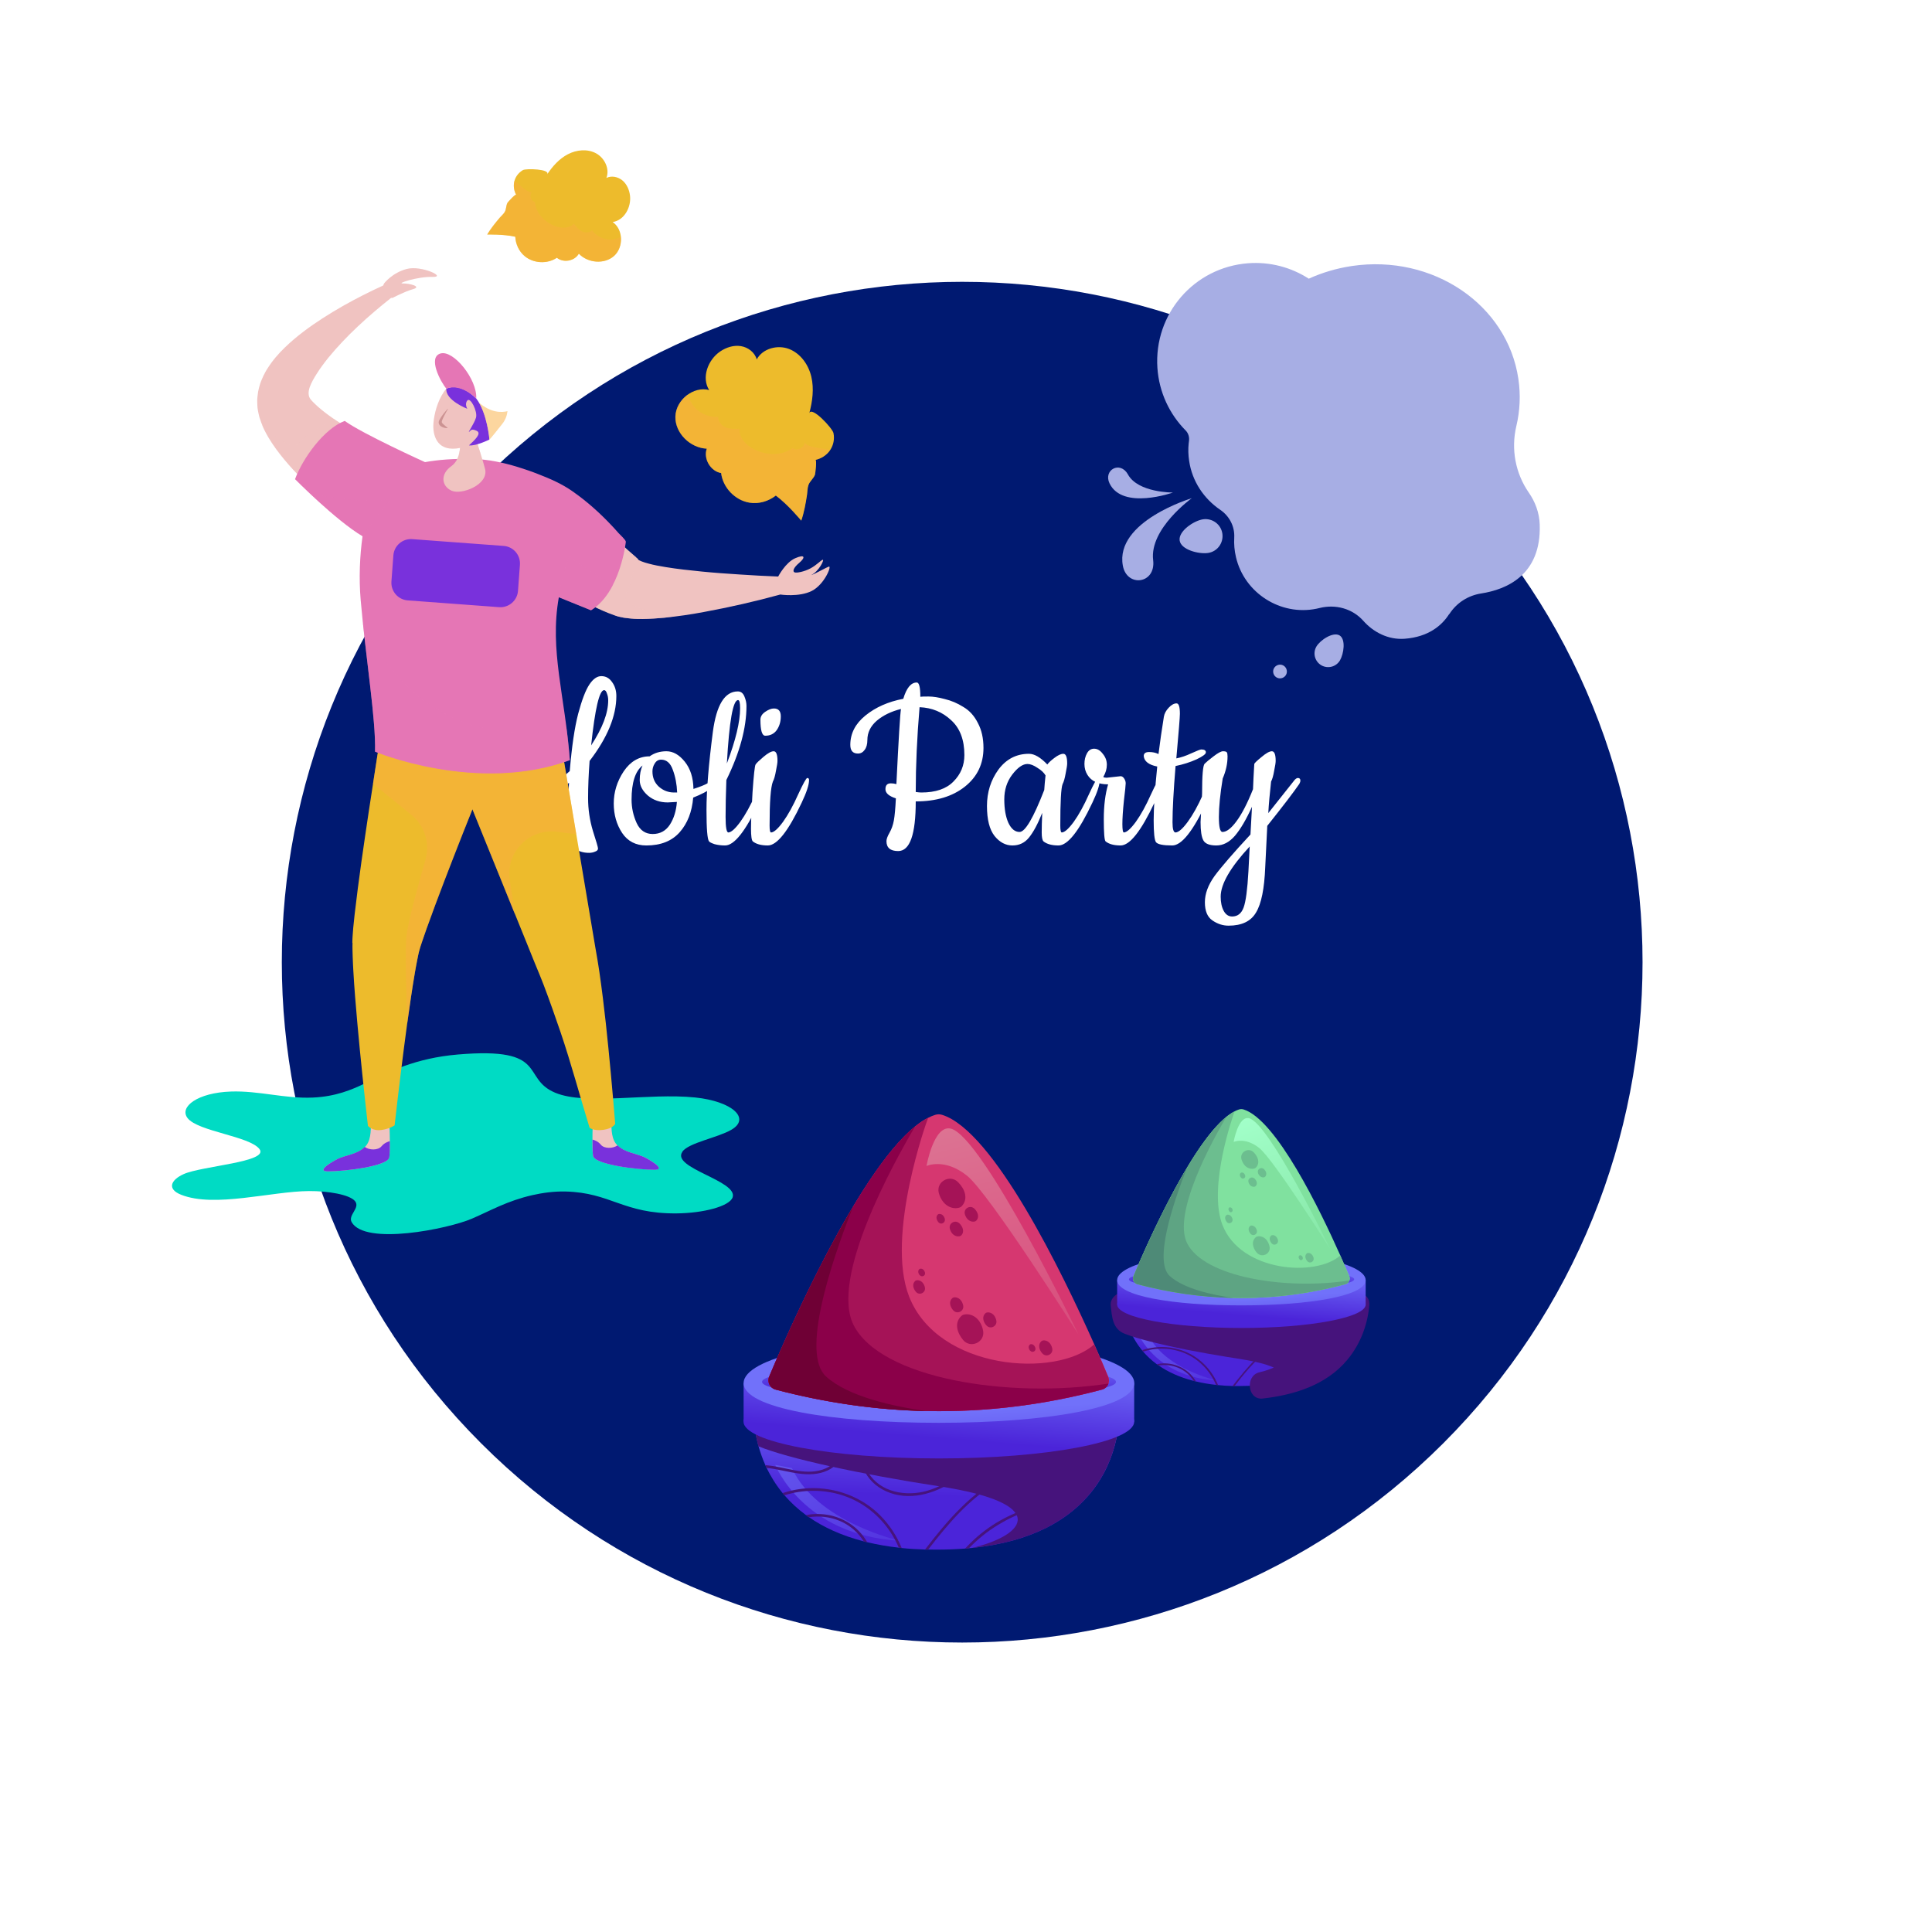 <svg width="218" height="218" viewBox="0 0 218 218" fill="none" xmlns="http://www.w3.org/2000/svg">
<g filter="url(#filter0_d_1_41792)">
<path d="M162.854 162.854C192.834 132.873 192.834 84.265 162.854 54.285C132.873 24.304 84.265 24.304 54.285 54.285C24.304 84.265 24.304 132.873 54.285 162.854C84.265 192.834 132.873 192.834 162.854 162.854Z" fill="white"/>
</g>
<g style="mix-blend-mode:multiply">
<path d="M162.854 162.854C192.834 132.873 192.834 84.265 162.854 54.285C132.873 24.304 84.265 24.304 54.285 54.285C24.304 84.265 24.304 132.873 54.285 162.854C84.265 192.834 132.873 192.834 162.854 162.854Z" fill="#001971"/>
</g>
<path d="M55.382 81.177C55.382 81.637 55.497 82.058 55.727 82.442C55.957 82.805 56.072 83.102 56.072 83.332C56.072 83.543 56.014 83.734 55.899 83.907C55.804 84.079 55.669 84.165 55.497 84.165C55.172 84.165 54.903 83.888 54.693 83.332C54.482 82.777 54.377 82.192 54.377 81.58C54.377 80.66 54.712 79.837 55.382 79.109C56.072 78.381 56.943 78.017 57.997 78.017C58.705 78.017 59.232 78.362 59.577 79.051C59.941 79.722 60.123 80.488 60.123 81.35C60.123 82.212 60.094 83.026 60.036 83.792C59.998 84.539 59.96 85.123 59.922 85.544C59.883 85.947 59.807 86.598 59.692 87.498C59.577 88.379 59.5 88.992 59.462 89.337C60.994 89.337 62.603 88.561 64.288 87.01C64.518 84.251 64.834 82.097 65.237 80.545C65.658 78.975 66.079 77.873 66.501 77.241C66.922 76.609 67.372 76.293 67.851 76.293C68.349 76.293 68.751 76.513 69.058 76.954C69.383 77.395 69.546 77.921 69.546 78.534C69.546 80.794 68.54 83.236 66.529 85.86C66.415 87.374 66.357 88.772 66.357 90.055C66.357 91.319 66.539 92.554 66.903 93.761C67.286 94.949 67.478 95.609 67.478 95.743C67.478 95.897 67.372 96.012 67.162 96.088C66.951 96.184 66.721 96.232 66.472 96.232C65.802 96.232 65.256 96.059 64.834 95.715C64.624 95.542 64.451 94.958 64.317 93.962C64.183 92.966 64.116 92.037 64.116 91.175C64.116 90.294 64.145 89.346 64.202 88.331C62.498 89.787 60.879 90.543 59.347 90.601C59.328 90.869 59.309 91.319 59.289 91.951C59.27 92.564 59.242 93.024 59.203 93.33C59.165 93.618 59.088 93.953 58.973 94.336C58.782 95.044 58.322 95.399 57.594 95.399C57.154 95.399 56.934 95.025 56.934 94.278C56.934 93.512 57.048 92.191 57.278 90.314C56.416 89.95 55.986 89.308 55.986 88.389C55.986 87.718 56.158 87.153 56.503 86.694C56.847 86.215 57.269 85.975 57.767 85.975C57.939 84.213 58.025 82.853 58.025 81.896C58.025 80.172 57.757 79.31 57.221 79.31C55.995 79.31 55.382 79.932 55.382 81.177ZM68.627 79.023C68.627 78.735 68.579 78.477 68.483 78.247C68.406 77.998 68.301 77.873 68.167 77.873C67.631 77.873 67.142 79.952 66.702 84.108C67.985 82.154 68.627 80.459 68.627 79.023ZM57.681 86.895C57.412 87.086 57.278 87.345 57.278 87.67C57.278 87.996 57.355 88.264 57.508 88.475L57.681 86.895ZM78.246 89.021C79.012 88.772 79.538 88.561 79.826 88.389C80.132 88.197 80.362 88.053 80.515 87.958L80.86 87.757C80.956 87.699 81.032 87.67 81.09 87.67C81.243 87.67 81.32 87.757 81.32 87.929C81.32 88.101 81.023 88.408 80.429 88.848C79.835 89.27 79.098 89.653 78.217 89.998C78.083 91.606 77.575 92.909 76.694 93.905C75.813 94.901 74.559 95.399 72.931 95.399C71.743 95.399 70.833 94.93 70.201 93.991C69.569 93.033 69.253 91.922 69.253 90.658C69.253 89.375 69.627 88.168 70.374 87.038C71.14 85.908 72.117 85.343 73.304 85.343C73.84 84.96 74.472 84.769 75.2 84.769C75.947 84.769 76.637 85.161 77.269 85.947C77.901 86.732 78.227 87.757 78.246 89.021ZM76.378 90.486L75.344 90.543C74.463 90.543 73.716 90.285 73.103 89.768C72.49 89.231 72.184 88.647 72.184 88.015C72.184 87.383 72.289 86.837 72.5 86.377C71.676 87.029 71.264 88.312 71.264 90.227C71.264 91.147 71.456 92.028 71.839 92.871C72.222 93.694 72.825 94.106 73.649 94.106C74.472 94.106 75.114 93.761 75.574 93.072C76.033 92.363 76.302 91.501 76.378 90.486ZM74.597 85.717C74.29 85.717 74.051 85.86 73.879 86.148C73.706 86.416 73.62 86.713 73.62 87.038C73.62 87.747 73.859 88.322 74.338 88.762C74.836 89.203 75.411 89.423 76.062 89.423H76.407C76.369 88.484 76.206 87.632 75.918 86.866C75.65 86.1 75.21 85.717 74.597 85.717ZM81.816 95.399C81.394 95.399 81.002 95.351 80.638 95.255C80.293 95.14 80.082 95.035 80.006 94.939C79.814 94.709 79.718 93.522 79.718 91.376C79.718 89.212 79.958 86.282 80.436 82.585C80.839 79.54 81.777 78.017 83.252 78.017C83.597 78.017 83.846 78.209 83.999 78.592C84.152 78.956 84.229 79.31 84.229 79.655C84.229 82.145 83.472 84.931 81.959 88.015C81.902 89.605 81.873 90.993 81.873 92.181C81.873 93.349 81.978 93.933 82.189 93.933C82.515 93.914 82.965 93.512 83.539 92.727C84.114 91.922 84.679 90.898 85.234 89.653C85.809 88.408 86.154 87.785 86.269 87.785C86.403 87.785 86.47 87.862 86.47 88.015C86.47 88.551 86.192 89.404 85.637 90.572C84.124 93.79 82.85 95.399 81.816 95.399ZM83.511 79.913C83.511 79.3 83.434 78.994 83.281 78.994C82.706 78.994 82.285 81.379 82.017 86.148C83.013 83.524 83.511 81.445 83.511 79.913ZM85.803 81.206C85.803 80.861 85.985 80.564 86.349 80.316C86.713 80.067 87.039 79.942 87.326 79.942C87.843 79.942 88.102 80.239 88.102 80.833C88.102 81.426 87.949 81.944 87.642 82.384C87.336 82.805 86.905 83.016 86.349 83.016C85.985 83.016 85.803 82.413 85.803 81.206ZM86.637 95.399C85.89 95.399 85.325 95.246 84.942 94.939C84.808 94.805 84.74 94.326 84.74 93.502C84.74 92.679 84.798 91.309 84.913 89.394C85.047 87.46 85.162 86.416 85.258 86.263C85.353 86.109 85.65 85.822 86.148 85.401C86.646 84.979 87.029 84.769 87.297 84.769C87.585 84.769 87.728 85.132 87.728 85.86C87.728 86.052 87.671 86.425 87.556 86.981C87.46 87.536 87.345 87.939 87.211 88.188C86.962 88.82 86.838 90.476 86.838 93.158C86.838 93.675 86.895 93.933 87.01 93.933C87.336 93.914 87.786 93.512 88.36 92.727C88.935 91.922 89.5 90.898 90.055 89.653C90.63 88.408 90.975 87.785 91.09 87.785C91.224 87.785 91.291 87.862 91.291 88.015C91.291 88.551 91.013 89.404 90.458 90.572C88.945 93.79 87.671 95.399 86.637 95.399ZM103.847 78.62C103.961 78.601 104.268 78.592 104.766 78.592C105.283 78.592 105.896 78.687 106.605 78.879C107.332 79.051 108.032 79.348 108.702 79.77C109.391 80.172 109.937 80.775 110.34 81.58C110.761 82.365 110.972 83.303 110.972 84.395C110.972 86.195 110.272 87.651 108.874 88.762C107.476 89.873 105.628 90.428 103.329 90.428C103.329 94.163 102.669 96.031 101.347 96.031C100.466 96.031 100.025 95.657 100.025 94.91C100.025 94.68 100.14 94.364 100.37 93.962C100.6 93.56 100.763 93.1 100.859 92.583C100.954 92.066 101.031 91.233 101.088 90.084C100.303 89.835 99.91 89.49 99.91 89.049C99.91 88.609 100.112 88.389 100.514 88.389C100.725 88.389 100.935 88.417 101.146 88.475C101.395 83.361 101.567 80.536 101.663 79.999C100.571 80.268 99.662 80.708 98.934 81.321C98.225 81.934 97.871 82.662 97.871 83.504C97.871 83.983 97.765 84.357 97.555 84.625C97.363 84.893 97.114 85.027 96.808 85.027C96.233 85.027 95.946 84.702 95.946 84.05C95.946 82.767 96.511 81.666 97.641 80.746C98.79 79.808 100.217 79.176 101.922 78.85C102.286 77.624 102.793 77.011 103.444 77.011C103.712 77.011 103.847 77.548 103.847 78.62ZM108.817 85.2C108.817 83.476 108.319 82.164 107.323 81.264C106.346 80.344 105.159 79.856 103.76 79.798C103.473 83.189 103.329 86.377 103.329 89.365C103.598 89.404 103.808 89.423 103.961 89.423C105.57 89.423 106.777 89.011 107.581 88.188C108.405 87.364 108.817 86.368 108.817 85.2ZM119.439 95.399C118.692 95.399 118.127 95.246 117.744 94.939C117.61 94.805 117.543 94.47 117.543 93.933C117.543 93.378 117.562 92.641 117.601 91.721C117.103 92.966 116.605 93.895 116.107 94.508C115.628 95.102 115.005 95.399 114.239 95.399C113.473 95.399 112.803 95.044 112.228 94.336C111.653 93.608 111.366 92.478 111.366 90.946C111.366 89.394 111.797 88.025 112.659 86.837C113.54 85.65 114.689 85.056 116.107 85.056C116.72 85.056 117.409 85.458 118.175 86.263C118.328 86.052 118.597 85.803 118.98 85.516C119.382 85.209 119.717 85.056 119.985 85.056C120.272 85.056 120.416 85.42 120.416 86.148C120.416 86.339 120.359 86.713 120.244 87.268C120.148 87.824 120.033 88.226 119.899 88.475C119.727 88.915 119.64 90.476 119.64 93.158C119.64 93.675 119.698 93.933 119.813 93.933C120.138 93.914 120.589 93.512 121.163 92.727C121.738 91.922 122.303 90.898 122.858 89.653C123.433 88.408 123.778 87.785 123.892 87.785C124.027 87.785 124.094 87.862 124.094 88.015C124.094 88.551 123.816 89.404 123.26 90.572C121.747 93.79 120.474 95.399 119.439 95.399ZM115.934 86.205C115.398 86.205 114.823 86.607 114.21 87.412C113.617 88.197 113.32 89.126 113.32 90.199C113.32 91.271 113.473 92.152 113.78 92.842C114.105 93.531 114.526 93.876 115.044 93.876C115.676 93.876 116.605 92.296 117.83 89.136C117.85 88.982 117.869 88.724 117.888 88.36C117.926 87.977 117.955 87.689 117.974 87.498C117.802 87.192 117.495 86.904 117.055 86.636C116.633 86.349 116.26 86.205 115.934 86.205ZM124.864 87.757L126.444 87.584C126.597 87.584 126.731 87.67 126.846 87.843C126.961 88.015 127.019 88.197 127.019 88.389C127.019 88.58 126.952 89.231 126.818 90.342C126.703 91.453 126.645 92.334 126.645 92.985C126.645 93.618 126.703 93.933 126.818 93.933C127.143 93.914 127.593 93.512 128.168 92.727C128.742 91.922 129.307 90.898 129.863 89.653C130.438 88.408 130.782 87.785 130.897 87.785C131.031 87.785 131.098 87.862 131.098 88.015C131.098 88.551 130.821 89.404 130.265 90.572C128.752 93.79 127.478 95.399 126.444 95.399C125.697 95.399 125.132 95.246 124.749 94.939C124.615 94.805 124.548 93.972 124.548 92.439C124.548 90.907 124.711 89.595 125.036 88.504C123.925 88.504 123.15 88.149 122.709 87.441C122.479 87.077 122.364 86.665 122.364 86.205C122.364 85.745 122.46 85.343 122.652 84.999C122.843 84.654 123.111 84.481 123.456 84.481C123.82 84.481 124.146 84.673 124.433 85.056C124.739 85.42 124.893 85.832 124.893 86.291C124.893 86.751 124.759 87.211 124.49 87.67C124.567 87.728 124.692 87.757 124.864 87.757ZM136.123 90.572C134.61 93.79 133.326 95.399 132.273 95.399C131.239 95.399 130.626 95.274 130.434 95.025C130.262 94.776 130.176 93.953 130.176 92.554C130.176 91.156 130.31 89.136 130.578 86.492C129.62 86.301 129.113 85.908 129.055 85.314C129.055 85.008 129.256 84.855 129.658 84.855C130.061 84.855 130.415 84.931 130.721 85.085C130.894 83.706 131.095 82.307 131.325 80.89C131.382 80.526 131.564 80.181 131.871 79.856C132.177 79.53 132.474 79.367 132.761 79.367C133.01 79.367 133.135 79.76 133.135 80.545C133.135 80.909 133.001 82.585 132.733 85.573C133.25 85.477 133.815 85.286 134.428 84.999C135.06 84.711 135.433 84.567 135.548 84.567C135.893 84.567 136.065 84.673 136.065 84.883C136.084 85.075 135.73 85.343 135.002 85.688C134.274 86.014 133.489 86.263 132.646 86.435C132.417 89.231 132.302 91.348 132.302 92.784C132.302 93.55 132.417 93.933 132.646 93.933C132.991 93.914 133.451 93.512 134.025 92.727C134.6 91.942 135.165 90.926 135.72 89.681C136.295 88.417 136.64 87.785 136.755 87.785C136.889 87.785 136.956 87.862 136.956 88.015C136.956 88.551 136.678 89.404 136.123 90.572ZM135.467 92.756L135.639 89.538C135.639 87.488 135.735 86.368 135.927 86.176C136.118 85.985 136.453 85.707 136.932 85.343C137.43 84.96 137.784 84.769 137.995 84.769C138.225 84.769 138.369 84.807 138.426 84.883C138.483 84.96 138.512 85.113 138.512 85.343C138.512 86.167 138.33 87 137.966 87.843C137.679 89.605 137.535 91.051 137.535 92.181C137.535 93.311 137.669 93.876 137.938 93.876C138.397 93.876 138.924 93.474 139.518 92.669C140.131 91.846 140.753 90.639 141.385 89.049C141.404 88.628 141.424 88.188 141.443 87.728C141.462 87.249 141.481 86.904 141.5 86.694C141.519 86.464 141.529 86.301 141.529 86.205C141.548 86.109 141.816 85.851 142.333 85.429C142.85 84.989 143.243 84.769 143.511 84.769C143.799 84.769 143.942 85.132 143.942 85.86C143.942 86.052 143.885 86.425 143.77 86.981C143.674 87.536 143.559 87.939 143.425 88.188C143.272 89.547 143.166 90.735 143.109 91.75C144.986 89.375 145.982 88.12 146.097 87.986C146.231 87.852 146.346 87.785 146.442 87.785C146.633 87.785 146.729 87.881 146.729 88.073C146.729 88.188 146.691 88.312 146.614 88.446C146.001 89.346 144.795 90.926 142.994 93.186C142.879 95.466 142.803 97.017 142.764 97.841C142.668 100.273 142.324 101.978 141.73 102.955C141.155 103.951 140.121 104.449 138.627 104.449C137.976 104.449 137.363 104.248 136.788 103.845C136.233 103.462 135.955 102.782 135.955 101.806C135.955 100.848 136.319 99.861 137.047 98.846C137.794 97.831 139.144 96.27 141.098 94.163L141.27 91.032C140.619 92.468 139.977 93.56 139.345 94.307C138.713 95.035 138.014 95.399 137.248 95.399C136.482 95.399 135.994 95.207 135.783 94.824C135.572 94.441 135.467 93.751 135.467 92.756ZM141.012 95.514C138.828 97.87 137.737 99.756 137.737 101.173C137.737 101.825 137.851 102.361 138.081 102.782C138.311 103.204 138.627 103.414 139.029 103.414C139.642 103.414 140.073 103.079 140.322 102.409C140.571 101.738 140.753 100.379 140.868 98.329L141.012 95.514Z" fill="white"/>
<path d="M151.197 74.515C151.627 73.775 151.877 72.125 151.147 71.695C150.407 71.265 148.967 72.225 148.537 72.955C148.107 73.695 148.357 74.635 149.087 75.065C149.827 75.495 150.767 75.245 151.197 74.515Z" fill="#A7AEE4"/>
<path d="M145.197 75.655C145.137 75.235 144.737 74.935 144.317 75.005C143.897 75.075 143.597 75.465 143.667 75.885C143.727 76.305 144.127 76.605 144.547 76.535C144.967 76.475 145.267 76.075 145.197 75.655Z" fill="#A7AEE4"/>
<path d="M133.107 60.985C133.257 62.035 135.257 62.545 136.307 62.395C137.357 62.245 138.077 61.265 137.927 60.215C137.777 59.165 136.797 58.445 135.747 58.595C134.697 58.755 132.957 59.935 133.107 60.985Z" fill="#A7AEE4"/>
<path d="M163.537 69.295C164.337 68.035 165.647 67.195 167.127 66.965C169.957 66.525 173.917 64.905 173.737 59.215C173.697 57.845 173.217 56.605 172.497 55.575C170.987 53.385 170.487 50.675 171.097 48.085C171.507 46.365 171.597 44.565 171.327 42.745C170.087 34.365 161.677 28.665 152.537 30.015C150.807 30.275 149.177 30.765 147.677 31.445C145.707 30.175 143.327 29.515 140.817 29.705C134.727 30.175 130.187 35.425 130.597 41.515C130.787 44.285 131.977 46.745 133.777 48.565C134.097 48.885 134.227 49.335 134.157 49.785C134.147 49.865 134.137 49.945 134.127 50.025C134.057 50.665 134.077 51.325 134.177 51.995C134.517 54.315 135.837 56.265 137.687 57.525C138.727 58.235 139.337 59.405 139.267 60.665C139.227 61.395 139.287 62.135 139.467 62.885C140.417 66.915 144.487 69.515 148.547 68.685C148.667 68.665 148.777 68.635 148.897 68.605C150.697 68.155 152.597 68.665 153.827 70.045C154.947 71.315 156.627 72.215 158.497 72.075C161.157 71.875 162.697 70.595 163.527 69.275L163.537 69.295Z" fill="#A7AEE4"/>
<path d="M130.117 63.195C129.687 59.645 134.477 56.215 134.477 56.215C134.477 56.215 125.787 58.815 126.697 63.825C127.147 66.305 130.447 65.905 130.117 63.195Z" fill="#A7AEE4"/>
<path d="M127.277 53.535C126.387 51.955 124.467 53.035 125.197 54.545C126.677 57.595 132.357 55.575 132.357 55.575C132.357 55.575 128.437 55.615 127.277 53.545V53.535Z" fill="#A7AEE4"/>
<path d="M76.987 129.955C77.727 128.935 80.917 128.395 82.497 127.495C84.767 126.205 82.617 124.265 78.437 123.835C73.167 123.295 66.127 124.765 62.637 123.295C58.737 121.655 62.037 118.105 51.677 118.985C46.867 119.395 43.897 120.925 41.197 122.235C39.697 122.965 37.857 123.735 35.297 123.845C32.137 123.985 29.217 123.055 26.047 123.165C22.287 123.295 20.187 124.905 21.167 126.165C22.347 127.675 28.157 128.195 29.277 129.655C30.407 131.125 22.767 131.555 20.717 132.485C19.237 133.155 18.837 134.185 20.447 134.815C24.217 136.305 30.607 134.425 34.867 134.395C37.057 134.385 39.427 134.795 40.047 135.515C40.697 136.285 39.237 137.105 39.677 137.895C41.177 140.575 50.557 138.665 53.237 137.515C55.397 136.585 57.197 135.515 60.067 134.855C61.177 134.605 62.467 134.415 63.797 134.445C68.937 134.565 70.297 136.965 76.317 136.915C79.317 136.895 82.317 136.125 82.667 135.105C83.297 133.225 75.667 131.795 77.007 129.955H76.987Z" fill="#00DBC4"/>
<path d="M80.027 44.025C79.117 42.615 79.877 40.595 81.267 39.655C81.947 39.195 82.787 38.925 83.597 39.055C84.407 39.185 85.167 39.755 85.387 40.555C86.047 39.325 87.727 38.875 89.027 39.375C90.327 39.875 91.227 41.145 91.547 42.505C91.867 43.865 91.677 45.295 91.317 46.635C91.557 45.755 93.947 48.335 94.047 48.865C94.067 48.955 94.077 49.045 94.087 49.135C94.207 50.465 93.337 51.595 92.007 51.895C92.187 51.855 92.007 53.425 91.957 53.575C91.787 54.015 91.367 54.295 91.217 54.755C91.107 55.075 91.117 55.465 91.067 55.805C90.917 56.795 90.737 57.795 90.417 58.745C90.417 58.745 88.927 56.935 87.547 55.915C86.707 56.565 85.627 56.895 84.567 56.715C82.937 56.445 81.577 55.015 81.377 53.375C80.177 53.175 79.357 51.765 79.757 50.625C77.897 50.545 76.177 48.885 76.217 47.015C76.257 45.155 78.237 43.525 80.037 44.015L80.027 44.025Z" fill="#EDBB2C"/>
<g style="mix-blend-mode:multiply" opacity="0.5">
<path d="M77.637 44.515C77.777 45.125 78.097 45.705 78.547 46.135C79.207 46.765 80.137 47.105 81.047 47.035C80.997 47.555 81.407 48.035 81.897 48.225C82.387 48.425 82.927 48.395 83.447 48.375C83.347 49.385 84.197 50.255 85.107 50.705C86.467 51.395 88.227 51.465 89.437 50.545C89.947 50.935 90.827 50.495 90.827 49.855C90.827 50.485 92.727 50.545 93.657 50.755C93.287 51.305 92.717 51.725 91.987 51.895C92.167 51.855 91.987 53.425 91.937 53.575C91.767 54.015 91.347 54.295 91.197 54.755C91.087 55.075 91.097 55.465 91.047 55.805C90.897 56.795 90.717 57.795 90.397 58.745C90.397 58.745 88.907 56.935 87.527 55.915C86.687 56.565 85.607 56.895 84.547 56.715C82.917 56.445 81.557 55.015 81.357 53.375C80.157 53.175 79.337 51.765 79.737 50.625C77.877 50.545 76.157 48.885 76.197 47.015C76.217 46.005 76.807 45.075 77.627 44.505L77.637 44.515Z" fill="#F9AE40"/>
</g>
<path d="M69.127 25.055C70.437 24.865 71.247 23.375 71.087 22.065C71.007 21.425 70.737 20.785 70.237 20.365C69.737 19.945 69.007 19.795 68.427 20.075C68.817 19.045 68.217 17.815 67.247 17.295C66.277 16.775 65.057 16.895 64.077 17.405C63.097 17.915 62.347 18.765 61.737 19.675C62.137 19.075 59.367 18.985 58.997 19.195C58.937 19.235 58.877 19.275 58.817 19.315C57.967 19.935 57.737 21.035 58.247 21.985C58.177 21.855 57.337 22.775 57.267 22.885C57.087 23.215 57.147 23.615 56.947 23.935C56.807 24.165 56.577 24.365 56.397 24.565C55.887 25.165 55.387 25.785 54.977 26.465C54.977 26.465 56.827 26.415 58.147 26.715C58.187 27.545 58.557 28.365 59.207 28.905C60.207 29.735 61.767 29.815 62.837 29.085C63.577 29.695 64.837 29.465 65.317 28.625C66.327 29.695 68.207 29.855 69.297 28.875C70.387 27.885 70.337 25.865 69.117 25.045L69.127 25.055Z" fill="#EDBB2C"/>
<g style="mix-blend-mode:multiply" opacity="0.5">
<path d="M70.067 26.725C69.627 26.955 69.127 27.065 68.627 27.015C67.907 26.945 67.227 26.565 66.797 25.985C66.517 26.285 66.017 26.285 65.647 26.095C65.277 25.905 65.017 25.575 64.757 25.245C64.207 25.825 63.247 25.765 62.507 25.465C61.397 25.005 60.447 24.005 60.367 22.805C59.877 22.695 59.677 21.945 60.057 21.615C59.677 21.945 58.657 20.835 58.057 20.395C57.917 20.895 57.967 21.455 58.237 21.975C58.167 21.845 57.327 22.765 57.257 22.875C57.077 23.205 57.137 23.605 56.937 23.925C56.797 24.155 56.567 24.355 56.387 24.555C55.877 25.155 55.377 25.775 54.967 26.455C54.967 26.455 56.817 26.405 58.137 26.705C58.177 27.535 58.547 28.355 59.197 28.895C60.197 29.725 61.757 29.805 62.827 29.075C63.567 29.685 64.827 29.455 65.307 28.615C66.317 29.685 68.197 29.845 69.287 28.865C69.877 28.335 70.127 27.495 70.047 26.715L70.067 26.725Z" fill="#F9AE40"/>
</g>
<path d="M66.907 126.115C66.907 126.115 66.767 129.385 66.907 130.395C67.047 131.405 71.957 131.985 73.827 131.985C75.297 131.985 73.147 130.785 72.797 130.615C71.717 130.095 70.267 130.065 69.487 129.035C68.907 128.265 69.007 127.035 68.967 126.115H66.897H66.907Z" fill="#F0C3C1"/>
<path d="M72.807 130.615C71.797 130.135 70.487 130.065 69.687 129.235C69.197 129.605 68.187 129.645 67.797 129.165C67.487 128.785 67.077 128.645 66.857 128.585C66.857 129.315 66.857 130.015 66.917 130.405C67.057 131.415 71.967 131.995 73.837 131.995C75.307 131.995 73.157 130.795 72.807 130.625V130.615Z" fill="#7931DC"/>
<path d="M43.927 126.305C43.927 126.305 44.067 129.575 43.927 130.585C43.787 131.595 38.877 132.175 37.007 132.175C35.537 132.175 37.687 130.975 38.037 130.805C39.117 130.285 40.567 130.255 41.347 129.225C41.927 128.455 41.827 127.225 41.867 126.305H43.937H43.927Z" fill="#F0C3C1"/>
<path d="M39.757 106.405C39.757 105.835 39.817 105.275 39.857 104.705L40.017 103.165C40.477 99.175 41.047 95.335 41.627 91.455C42.207 87.585 42.817 83.745 43.447 79.875L62.927 81.655L66.687 103.995L67.157 106.795L67.407 108.245C67.497 108.745 67.557 109.225 67.637 109.705C67.917 111.635 68.147 113.535 68.357 115.435C68.767 119.235 69.107 123.015 69.417 126.805C69.417 126.805 69.187 127.335 68.087 127.485C66.997 127.645 66.527 127.255 66.527 127.255C65.417 123.635 64.457 120.025 63.247 116.455C62.637 114.675 62.017 112.905 61.367 111.195C61.197 110.775 61.037 110.335 60.867 109.935L60.347 108.675L59.277 106.025L53.307 91.305C52.947 92.205 52.587 93.115 52.227 94.015C50.817 97.605 49.397 101.245 48.137 104.765L47.697 106.035C47.587 106.395 47.437 106.755 47.347 107.125C47.237 107.475 47.157 107.925 47.067 108.365C46.977 108.795 46.897 109.275 46.817 109.725C46.497 111.575 46.227 113.495 45.957 115.405C45.437 119.235 44.967 123.105 44.527 126.975C44.527 126.975 44.027 127.365 43.027 127.505C42.017 127.645 41.517 127.045 41.517 127.045C41.077 123.165 40.667 119.305 40.317 115.405C40.147 113.455 39.977 111.505 39.867 109.505C39.847 108.995 39.807 108.505 39.797 107.985C39.787 107.465 39.757 106.955 39.777 106.375L39.757 106.405Z" fill="#EDBB2C"/>
<path d="M38.037 130.795C39.047 130.315 40.357 130.245 41.157 129.415C41.647 129.785 42.647 129.825 43.047 129.345C43.357 128.965 43.767 128.825 43.987 128.765C43.987 129.495 43.987 130.195 43.927 130.585C43.787 131.595 38.877 132.175 37.007 132.175C35.537 132.175 37.687 130.975 38.037 130.805V130.795Z" fill="#7931DC"/>
<g style="mix-blend-mode:multiply" opacity="0.5">
<path d="M48.007 96.995C48.537 95.155 47.927 93.175 46.437 91.965L42.087 88.425C42.527 85.575 42.967 82.735 43.437 79.875L62.917 81.655L65.017 94.105C64.317 94.045 63.617 93.965 62.927 93.865C59.767 93.405 57.057 96.115 57.517 99.265L58.077 103.105L53.307 91.335C52.947 92.235 52.587 93.145 52.227 94.045C50.817 97.635 49.397 101.275 48.137 104.795L47.697 106.065C47.587 106.425 47.437 106.785 47.347 107.155C47.237 107.505 47.157 107.955 47.067 108.395C46.977 108.825 46.897 109.305 46.817 109.755C46.497 111.605 46.227 113.525 45.957 115.435C45.957 115.435 45.687 108.155 45.847 105.815C45.947 104.335 47.147 99.985 48.017 96.985L48.007 96.995Z" fill="#F9AE40"/>
</g>
<path d="M56.847 56.085C58.737 53.765 62.217 53.595 64.317 55.725C65.227 56.645 66.037 57.455 66.377 57.795C67.387 58.785 68.387 59.785 69.387 60.735L70.137 61.435L70.877 62.105L71.577 62.715L71.857 62.955L71.997 63.075C71.997 63.075 71.997 63.095 71.997 63.105C71.997 63.105 71.987 63.115 71.987 63.125L72.027 63.155L72.107 63.215C72.207 63.255 72.287 63.305 72.397 63.345C72.627 63.435 72.897 63.525 73.187 63.595C73.767 63.755 74.417 63.875 75.087 63.985C76.417 64.205 77.817 64.355 79.227 64.495C80.637 64.635 82.067 64.735 83.497 64.825C84.927 64.925 86.377 64.995 87.807 65.055C87.807 65.055 88.627 63.465 89.737 62.985C90.847 62.505 90.897 62.905 90.187 63.505C89.477 64.105 89.427 64.485 89.657 64.585C89.887 64.675 90.767 64.505 91.467 64.125C92.167 63.745 92.577 63.255 92.827 63.165C93.067 63.075 92.417 64.485 91.517 64.895C91.937 64.785 93.167 64.055 93.527 63.935C93.877 63.815 93.037 65.955 91.587 66.685C90.137 67.405 88.047 67.085 88.047 67.085C85.207 67.865 82.357 68.515 79.427 69.055C77.967 69.335 76.487 69.545 74.937 69.705C74.157 69.775 73.377 69.835 72.527 69.845C72.097 69.845 71.657 69.845 71.177 69.795C70.937 69.775 70.667 69.735 70.417 69.705L69.977 69.615L69.757 69.565L69.497 69.485C68.227 69.035 67.627 68.735 66.857 68.365L65.797 67.845L64.777 67.315C63.437 66.605 62.117 65.895 60.827 65.145C60.347 64.865 59.327 64.255 58.167 63.565C55.547 61.995 54.927 58.455 56.857 56.085H56.847Z" fill="#F0C3C1"/>
<g style="mix-blend-mode:multiply" opacity="0.5">
<path d="M67.867 63.025C67.947 62.905 68.857 61.535 69.387 60.725L70.137 61.425L70.877 62.095L71.577 62.705L71.767 62.865C71.567 64.075 71.187 66.005 70.617 67.085C69.997 68.275 73.697 69.185 75.817 69.595C75.527 69.625 75.237 69.675 74.937 69.705C74.157 69.775 73.377 69.835 72.527 69.845C72.097 69.845 71.657 69.845 71.177 69.795C70.937 69.775 70.667 69.735 70.417 69.705L69.977 69.615L69.757 69.565L69.497 69.485C68.227 69.035 67.627 68.735 66.857 68.365L65.797 67.845L64.777 67.315C65.127 67.095 67.767 63.215 67.887 63.035L67.867 63.025Z" fill="#F0C3C1"/>
</g>
<path d="M29.107 44.275C29.177 43.915 29.267 43.585 29.367 43.255C29.487 42.955 29.597 42.645 29.737 42.375C29.877 42.115 30.007 41.835 30.167 41.605C30.767 40.645 31.437 39.895 32.127 39.225C32.817 38.555 33.527 37.965 34.247 37.415C35.687 36.325 37.177 35.395 38.677 34.535C40.177 33.685 41.677 32.925 43.237 32.215C43.297 32.085 43.337 31.985 43.337 31.985C43.337 31.985 44.247 30.775 45.907 30.345C47.567 29.915 50.467 31.295 48.797 31.245C47.137 31.195 44.667 32.005 45.457 31.985C46.237 31.965 47.617 32.345 46.617 32.625C45.617 32.905 44.297 33.615 44.297 33.615C44.297 33.615 44.227 33.615 44.127 33.615C41.547 35.655 39.047 37.925 37.057 40.355C36.567 40.965 36.107 41.585 35.727 42.195C35.187 43.055 34.417 44.325 35.077 45.095C35.187 45.225 35.357 45.405 35.557 45.595C35.957 45.985 36.487 46.415 37.057 46.835C37.627 47.255 38.257 47.665 38.897 48.065C40.187 48.865 41.577 49.615 42.997 50.335C44.417 51.055 45.877 51.735 47.347 52.385H47.367C49.707 53.415 50.697 56.215 49.507 58.475L48.877 59.685C47.617 62.085 44.507 62.775 42.347 61.155C42.277 61.105 42.227 61.065 42.177 61.025C40.777 59.955 39.397 58.845 38.037 57.685C36.677 56.525 35.347 55.315 34.037 53.995C33.387 53.325 32.747 52.645 32.117 51.885C31.487 51.125 30.877 50.325 30.297 49.355C30.007 48.865 29.727 48.335 29.487 47.705L29.317 47.215L29.277 47.095L29.237 46.945L29.167 46.635C29.127 46.425 29.077 46.225 29.057 46.015C29.047 45.815 29.027 45.605 29.027 45.405C28.997 44.995 29.077 44.635 29.117 44.255L29.107 44.275Z" fill="#F0C3C1"/>
<g style="mix-blend-mode:multiply" opacity="0.5">
<path d="M33.747 50.045C34.577 48.905 37.007 47.655 37.707 47.315C38.087 47.575 38.477 47.825 38.877 48.075C39.387 48.385 39.907 48.695 40.437 48.995L38.527 50.935L34.937 54.915C34.627 54.615 34.317 54.315 34.017 53.995C33.367 53.325 32.727 52.645 32.097 51.885C31.467 51.125 30.857 50.325 30.277 49.355C30.027 48.925 29.787 48.475 29.567 47.945C31.017 49.245 33.117 50.875 33.737 50.025L33.747 50.045Z" fill="#F0C3C1"/>
</g>
<path d="M33.297 54.055C34.127 51.785 36.537 48.375 38.897 47.495C40.927 48.965 47.957 52.145 47.957 52.145C49.387 51.885 51.147 51.735 53.347 51.785C55.077 51.825 56.797 52.195 58.457 52.705C59.227 52.945 59.997 53.205 60.747 53.505C62.137 54.045 63.377 54.585 64.597 55.435C66.187 56.545 67.637 57.835 68.967 59.245C69.247 59.535 69.517 59.835 69.787 60.145C69.927 60.295 70.637 60.945 70.617 61.135C70.617 61.135 70.017 66.805 66.687 68.865L63.057 67.395C61.987 73.405 63.757 78.485 64.297 85.775C53.807 89.625 42.317 84.815 42.317 84.815C42.427 81.205 41.257 74.195 40.697 67.695C40.487 65.245 40.597 62.735 40.907 60.505C37.927 58.745 33.287 54.065 33.287 54.065L33.297 54.055Z" fill="#E576B5"/>
<path d="M51.897 49.205C51.897 49.205 52.247 51.675 50.947 52.585C49.647 53.495 49.817 54.845 50.947 55.365C52.077 55.885 55.197 54.675 54.727 52.895C54.257 51.115 53.417 48.735 53.417 48.735L51.897 49.205Z" fill="#F0C3C1"/>
<g style="mix-blend-mode:multiply" opacity="0.5">
<path d="M44.247 56.205C42.797 57.655 40.917 60.495 40.917 60.495C39.067 59.405 36.577 57.185 34.957 55.655C36.897 56.055 41.927 56.975 44.247 56.205Z" fill="#E576B5"/>
</g>
<g style="mix-blend-mode:multiply" opacity="0.5">
<path d="M64.297 62.675C64.957 63.555 67.837 65.205 69.177 65.945C68.597 67.085 67.787 68.175 66.687 68.855L63.057 67.385C63.057 67.385 63.437 64.785 64.297 62.675Z" fill="#E576B5"/>
</g>
<g style="mix-blend-mode:multiply" opacity="0.5">
<path d="M63.937 82.265C64.077 83.385 64.207 84.545 64.297 85.765C53.807 89.615 42.317 84.805 42.317 84.805C42.417 81.685 41.547 76.015 40.957 70.335C43.527 75.785 49.967 84.765 63.937 82.265Z" fill="#E576B5"/>
</g>
<g style="mix-blend-mode:multiply" opacity="0.5">
<path d="M51.817 51.135C52.037 50.185 51.897 49.205 51.897 49.205L53.417 48.735C53.417 48.735 53.847 49.965 54.267 51.325C53.737 51.375 52.757 51.405 51.817 51.135Z" fill="#F0C3C1"/>
</g>
<path d="M56.487 45.985C56.647 45.185 56.447 44.345 55.917 43.735C55.347 43.065 54.347 42.385 52.687 42.555C49.617 42.875 48.827 46.985 48.897 48.295C48.967 49.605 49.667 51.225 52.457 50.415C54.747 49.745 56.127 47.805 56.477 45.995L56.487 45.985Z" fill="#F0C3C1"/>
<path d="M55.227 49.595C55.227 49.595 53.707 50.355 52.917 50.255C53.537 49.675 54.397 48.905 53.787 48.615C53.177 48.325 53.137 48.575 52.937 48.725C52.737 48.875 53.497 47.825 53.707 47.135C53.917 46.445 53.087 44.785 52.737 45.185C52.397 45.585 52.727 46.125 52.727 46.125C52.727 46.125 50.227 45.165 50.367 43.845C51.257 43.035 54.257 44.295 54.257 44.295L54.957 45.735C54.957 45.735 55.437 47.405 55.367 47.775C55.297 48.155 55.637 48.755 55.217 49.575L55.227 49.595Z" fill="#7931DC"/>
<path d="M50.367 43.865C50.367 43.865 51.757 42.995 53.737 44.965C54.987 46.585 55.227 49.605 55.227 49.605C55.227 49.605 55.407 49.445 56.687 47.815C58.197 45.885 56.637 42.675 54.867 42.135C54.137 41.915 53.607 41.785 52.887 42.005C52.427 42.145 51.997 42.365 51.607 42.635C51.147 42.965 50.817 43.575 50.357 43.855L50.367 43.865Z" fill="white"/>
<path d="M50.507 46.135C50.187 46.495 49.887 46.855 49.637 47.285C49.577 47.405 49.497 47.485 49.497 47.705C49.517 47.905 49.647 48.025 49.757 48.105C49.987 48.255 50.237 48.315 50.487 48.305C50.497 48.305 50.507 48.305 50.507 48.285V48.275C50.317 48.105 50.127 47.975 49.987 47.835C49.837 47.675 49.807 47.675 49.897 47.405C49.977 47.195 50.087 46.985 50.197 46.775C50.307 46.565 50.417 46.355 50.537 46.155V46.135H50.517H50.507Z" fill="#CC9393"/>
<path d="M44.386 62.671L44.168 65.613C44.087 66.709 44.91 67.664 46.006 67.745L56.317 68.51C57.413 68.591 58.368 67.768 58.449 66.672L58.667 63.73C58.748 62.634 57.926 61.68 56.83 61.599L46.518 60.834C45.422 60.753 44.468 61.575 44.386 62.671Z" fill="#7931DC"/>
<path d="M53.737 44.955C53.737 44.955 52.017 43.205 50.367 43.855C49.717 43.105 48.237 40.305 49.707 39.885C51.177 39.465 53.857 42.805 53.737 44.955Z" fill="#E576B5"/>
<g style="mix-blend-mode:multiply" opacity="0.5">
<path d="M57.267 46.385C57.207 46.895 57.027 47.385 56.687 47.815C55.407 49.445 55.227 49.605 55.227 49.605C55.227 49.605 55.017 47.095 54.037 45.425C55.387 46.585 56.567 46.565 57.267 46.395V46.385Z" fill="#F9AE40"/>
</g>
<path d="M152.997 147.295C152.917 148.175 152.667 149.515 151.927 150.885C151.897 150.945 151.867 151.005 151.827 151.055C151.447 151.735 150.937 152.435 150.267 153.075C150.217 153.125 150.167 153.165 150.117 153.215C149.517 153.775 148.787 154.295 147.907 154.755C147.837 154.795 147.767 154.825 147.697 154.865C146.327 155.545 144.607 156.045 142.447 156.275C142.377 156.275 142.297 156.295 142.227 156.295C142.137 156.295 142.037 156.315 141.947 156.315C141.297 156.365 140.617 156.395 139.897 156.395C139.697 156.395 139.497 156.395 139.297 156.395C139.217 156.395 139.147 156.395 139.067 156.395C138.487 156.375 137.937 156.345 137.407 156.285C137.337 156.285 137.267 156.275 137.197 156.265C136.387 156.175 135.637 156.045 134.947 155.875C134.857 155.855 134.767 155.835 134.687 155.815C133.057 155.395 131.767 154.785 130.737 154.075C130.667 154.025 130.587 153.975 130.517 153.925C129.917 153.485 129.417 153.005 128.987 152.515C128.947 152.465 128.897 152.415 128.857 152.355C128.367 151.755 127.987 151.135 127.697 150.535C127.667 150.465 127.637 150.405 127.607 150.335C127.397 149.865 127.237 149.405 127.117 148.975C126.937 148.325 126.847 147.745 126.807 147.295H152.987H152.997Z" fill="url(#paint0_linear_1_41792)"/>
<path d="M128.337 150.315C128.337 150.315 130.317 155.395 137.297 155.765C137.297 155.765 131.357 154.475 129.537 150.545L128.337 150.315Z" fill="url(#paint1_linear_1_41792)"/>
<g style="mix-blend-mode:multiply">
<path d="M133.207 149.495C133.047 150.045 132.607 150.465 132.097 150.705C131.447 151.015 130.707 151.015 129.997 150.925C129.227 150.825 128.477 150.595 127.707 150.525C127.677 150.455 127.647 150.395 127.617 150.325C128.987 150.415 130.367 151.095 131.727 150.645C132.297 150.455 132.847 150.035 133.027 149.435C133.247 148.695 132.887 147.935 132.577 147.275H132.787C133.117 147.955 133.437 148.725 133.217 149.485L133.207 149.495Z" fill="#46137C"/>
</g>
<g style="mix-blend-mode:multiply">
<path d="M134.727 148.355C134.377 149.045 134.377 149.865 134.677 150.575C134.977 151.315 135.577 151.875 136.297 152.205C137.937 152.935 139.767 152.415 141.187 151.455C142.087 150.845 142.867 150.085 143.637 149.315C143.727 149.225 143.587 149.095 143.507 149.185C142.277 150.415 140.957 151.695 139.237 152.185C137.757 152.605 135.887 152.295 135.047 150.885C134.617 150.155 134.517 149.225 134.907 148.465C134.967 148.355 134.797 148.265 134.747 148.365L134.727 148.355Z" fill="#46137C"/>
</g>
<g style="mix-blend-mode:multiply">
<path d="M151.927 150.885C151.897 150.945 151.867 151.005 151.827 151.055C151.587 150.805 151.387 150.525 151.227 150.215C150.757 149.315 150.697 148.235 151.047 147.285H151.247C150.907 148.205 150.937 149.245 151.397 150.125C151.537 150.405 151.717 150.655 151.927 150.885Z" fill="#46137C"/>
</g>
<g style="mix-blend-mode:multiply">
<path d="M150.277 153.085C150.277 153.085 150.177 153.175 150.127 153.225C149.767 152.265 149.077 151.395 148.117 150.985C146.837 150.435 145.417 150.925 144.277 151.575C142.237 152.735 140.717 154.565 139.297 156.405C139.217 156.405 139.147 156.405 139.067 156.405C139.877 155.365 140.697 154.335 141.637 153.405C142.577 152.475 143.647 151.625 144.857 151.075C146.047 150.535 147.437 150.335 148.597 151.045C149.367 151.515 149.937 152.265 150.267 153.105L150.277 153.085Z" fill="#46137C"/>
</g>
<g style="mix-blend-mode:multiply">
<path d="M147.927 154.765C147.857 154.805 147.787 154.835 147.717 154.875V154.835C147.787 154.475 147.807 154.025 147.507 153.765C147.217 153.515 146.787 153.575 146.447 153.665C145.707 153.865 144.987 154.225 144.337 154.625C143.567 155.095 142.867 155.655 142.247 156.305C142.157 156.305 142.057 156.325 141.967 156.325C142.187 156.085 142.417 155.855 142.657 155.635C143.287 155.065 143.987 154.575 144.727 154.175C145.097 153.975 145.477 153.805 145.867 153.655C146.237 153.515 146.627 153.375 147.027 153.395C147.377 153.415 147.697 153.585 147.847 153.915C147.967 154.175 147.957 154.475 147.917 154.755L147.927 154.765Z" fill="#46137C"/>
</g>
<g style="mix-blend-mode:multiply">
<path d="M137.417 156.285C137.347 156.285 137.277 156.275 137.207 156.265C137.167 156.165 137.117 156.065 137.077 155.965C136.297 154.355 134.917 153.075 133.207 152.515C131.847 152.075 130.357 152.065 129.007 152.505C128.967 152.455 128.917 152.405 128.877 152.345C129.497 152.145 130.137 152.025 130.797 151.995C132.697 151.915 134.567 152.615 135.907 153.965C136.567 154.625 137.087 155.415 137.437 156.275L137.417 156.285Z" fill="#46137C"/>
</g>
<g style="mix-blend-mode:multiply">
<path d="M134.947 155.875C134.857 155.855 134.767 155.835 134.687 155.815C134.277 155.165 133.677 154.635 132.937 154.335C132.237 154.045 131.467 153.965 130.737 154.075C130.667 154.025 130.587 153.975 130.517 153.925C130.787 153.875 131.057 153.845 131.337 153.835C132.647 153.835 133.897 154.415 134.677 155.465C134.777 155.595 134.867 155.735 134.947 155.875Z" fill="#46137C"/>
</g>
<g style="mix-blend-mode:multiply">
<path d="M152.997 147.295C152.777 149.675 151.317 155.365 142.467 156.285C146.417 155.335 148.027 153.075 140.087 151.855C134.377 150.975 129.257 149.855 127.127 148.985C126.947 148.335 126.857 147.755 126.817 147.305H152.997V147.295Z" fill="#46137C"/>
<path d="M151.497 147.295C151.457 147.715 151.517 147.225 151.477 147.515C151.447 147.675 151.417 147.845 151.387 148.005C151.307 148.405 151.197 148.795 151.057 149.175C150.807 149.885 150.407 150.635 149.907 151.275C148.137 153.535 145.217 154.465 142.467 154.785L142.867 157.735C144.327 157.375 146.227 156.775 146.967 155.335C147.887 153.555 146.347 152.155 144.837 151.515C141.887 150.265 138.477 150.135 135.357 149.525C132.737 149.025 130.027 148.525 127.537 147.535L128.587 148.585C128.477 148.155 128.377 147.735 128.327 147.295L126.827 148.795H153.007C154.937 148.795 154.937 145.795 153.007 145.795H126.827C126.077 145.795 125.237 146.485 125.327 147.295C125.477 148.625 125.527 149.965 126.927 150.505C127.787 150.835 128.667 151.085 129.557 151.315C132.497 152.075 135.487 152.625 138.487 153.115C139.937 153.345 141.397 153.545 142.807 153.965C143.167 154.075 144.467 154.555 144.397 154.685C144.377 154.715 144.177 153.705 144.277 154.015C144.247 153.915 144.397 153.915 144.057 154.125C143.447 154.495 142.757 154.685 142.077 154.855C140.477 155.255 140.767 157.995 142.477 157.805C146.037 157.405 149.677 156.275 152.037 153.425C153.487 151.675 154.287 149.575 154.507 147.325C154.697 145.405 151.697 145.415 151.507 147.325L151.497 147.295Z" fill="#46137C"/>
</g>
<path d="M154.097 144.445H126.057V147.215H154.097V144.445Z" fill="url(#paint2_linear_1_41792)"/>
<path d="M140.077 149.845C147.82 149.845 154.097 148.663 154.097 147.205C154.097 145.747 147.82 144.565 140.077 144.565C132.334 144.565 126.057 145.747 126.057 147.205C126.057 148.663 132.334 149.845 140.077 149.845Z" fill="url(#paint3_linear_1_41792)"/>
<path d="M154.097 144.445C154.097 146.225 147.797 147.295 140.047 147.295C132.297 147.295 126.057 146.225 126.057 144.445C126.057 142.665 132.337 141.225 140.077 141.225C147.817 141.225 154.097 142.665 154.097 144.445Z" fill="url(#paint4_linear_1_41792)"/>
<path d="M152.797 144.355C152.797 145.055 147.087 145.475 140.067 145.475C133.047 145.475 127.387 145.055 127.387 144.355C127.387 143.655 133.077 143.085 140.097 143.085C147.117 143.085 152.807 143.655 152.807 144.355H152.797Z" fill="url(#paint5_linear_1_41792)"/>
<path d="M152.257 144.485C152.187 144.685 152.017 144.855 151.787 144.915C143.977 146.995 136.167 146.975 128.347 144.915C127.947 144.805 127.727 144.375 127.897 143.995C129.157 140.995 134.187 129.425 138.377 126.025C138.697 125.765 139.007 125.555 139.317 125.395C139.487 125.305 139.657 125.235 139.817 125.185C139.977 125.135 140.147 125.135 140.317 125.185C144.007 126.335 148.927 136.475 151.237 141.665C151.677 142.645 152.017 143.455 152.247 143.995C152.317 144.165 152.317 144.335 152.257 144.495V144.485Z" fill="#80E19F"/>
<path d="M151.787 144.905C143.977 146.985 136.167 146.965 128.347 144.905C127.947 144.795 127.727 144.365 127.897 143.985C129.257 140.755 134.977 127.605 139.317 125.395C139.277 125.455 136.227 133.875 137.947 138.245C140.037 143.545 148.507 144.105 151.227 141.665C151.667 142.645 152.007 143.455 152.237 143.995C152.397 144.375 152.187 144.815 151.787 144.915V144.905Z" fill="#6CBE8F"/>
<path d="M152.257 144.485C152.187 144.685 152.017 144.855 151.787 144.915C147.587 146.035 143.387 146.545 139.187 146.455C135.577 146.385 131.957 145.865 128.347 144.915C127.947 144.805 127.727 144.375 127.897 143.995C128.717 142.035 131.147 136.415 133.907 131.815C135.367 129.365 136.927 127.205 138.377 126.025C136.787 128.715 132.267 136.905 133.947 140.275C135.877 144.135 145.107 145.585 152.257 144.485Z" fill="#5EA483"/>
<path d="M139.197 146.455C135.587 146.385 131.967 145.865 128.357 144.915C127.957 144.805 127.737 144.375 127.907 143.995C128.727 142.035 131.157 136.415 133.917 131.815C132.297 135.945 130.187 142.345 131.987 143.975C133.577 145.425 136.807 146.125 139.197 146.455Z" fill="#4E8A77"/>
<path d="M139.197 128.855C139.197 128.855 139.707 125.905 140.927 126.175C143.217 126.685 150.087 140.925 150.087 140.925C150.087 140.925 143.717 130.845 142.097 129.545C140.477 128.255 139.197 128.855 139.197 128.855Z" fill="url(#paint6_linear_1_41792)"/>
<path d="M141.457 130.015C140.867 129.435 139.877 129.985 140.077 130.785C140.107 130.895 140.147 131.005 140.207 131.125C140.657 132.045 141.517 131.955 141.707 131.755C142.227 131.215 141.937 130.505 141.457 130.015Z" fill="#6CBE8F"/>
<path d="M142.627 131.925C142.337 131.635 141.837 131.905 141.937 132.305C141.947 132.365 141.967 132.415 141.997 132.475C142.217 132.935 142.657 132.885 142.747 132.785C143.007 132.515 142.867 132.155 142.617 131.915L142.627 131.925Z" fill="#6CBE8F"/>
<path d="M141.557 132.985C141.267 132.695 140.767 132.965 140.867 133.365C140.877 133.415 140.897 133.475 140.927 133.535C141.147 133.995 141.587 133.945 141.677 133.845C141.937 133.575 141.797 133.215 141.547 132.975L141.557 132.985Z" fill="#6CBE8F"/>
<path d="M141.817 141.345C142.347 141.975 143.387 141.515 143.257 140.695C143.237 140.585 143.207 140.465 143.157 140.345C142.787 139.395 141.917 139.405 141.707 139.595C141.147 140.085 141.367 140.825 141.807 141.345H141.817Z" fill="#6CBE8F"/>
<path d="M141.107 139.215C141.377 139.535 141.887 139.295 141.827 138.895C141.827 138.835 141.807 138.785 141.777 138.715C141.587 138.235 141.157 138.245 141.057 138.335C140.777 138.585 140.887 138.945 141.107 139.215Z" fill="#6CBE8F"/>
<path d="M143.487 140.295C143.757 140.615 144.267 140.375 144.207 139.975C144.207 139.915 144.187 139.865 144.157 139.795C143.967 139.315 143.537 139.325 143.437 139.415C143.157 139.665 143.267 140.025 143.487 140.295Z" fill="#6CBE8F"/>
<path d="M147.507 142.305C147.777 142.625 148.287 142.385 148.227 141.985C148.227 141.925 148.207 141.875 148.177 141.805C147.987 141.325 147.557 141.335 147.457 141.425C147.177 141.675 147.287 142.035 147.507 142.305Z" fill="#6CBE8F"/>
<path d="M138.717 136.705C138.857 136.865 139.117 136.745 139.087 136.535C139.087 136.505 139.077 136.475 139.067 136.445C138.967 136.205 138.747 136.205 138.697 136.255C138.557 136.385 138.607 136.575 138.727 136.705H138.717Z" fill="#6CBE8F"/>
<path d="M146.637 142.115C146.777 142.275 147.037 142.155 147.007 141.945C147.007 141.915 146.997 141.885 146.987 141.855C146.887 141.605 146.667 141.615 146.617 141.665C146.477 141.795 146.527 141.985 146.647 142.115H146.637Z" fill="#6CBE8F"/>
<path d="M138.427 137.895C138.667 138.175 139.127 137.965 139.077 137.605C139.077 137.555 139.057 137.505 139.037 137.445C138.867 137.015 138.477 137.025 138.387 137.105C138.137 137.325 138.237 137.655 138.437 137.895H138.427Z" fill="#6CBE8F"/>
<path d="M140.047 132.895C140.217 133.095 140.547 132.945 140.507 132.685C140.507 132.645 140.487 132.615 140.477 132.575C140.357 132.265 140.077 132.275 140.007 132.335C139.827 132.495 139.897 132.735 140.037 132.895H140.047Z" fill="#6CBE8F"/>
<path d="M126.247 160.545C126.117 161.925 125.717 164.025 124.567 166.195C124.517 166.285 124.467 166.375 124.417 166.465C123.817 167.545 123.017 168.625 121.967 169.645C121.887 169.725 121.817 169.795 121.737 169.865C120.787 170.745 119.647 171.575 118.267 172.285C118.157 172.345 118.047 172.395 117.937 172.455C115.787 173.515 113.077 174.315 109.687 174.665C109.567 174.675 109.457 174.685 109.337 174.695C109.187 174.705 109.047 174.725 108.897 174.735C107.887 174.815 106.807 174.855 105.667 174.855C105.347 174.855 105.037 174.855 104.727 174.845C104.607 174.845 104.487 174.845 104.367 174.845C103.457 174.815 102.587 174.765 101.757 174.675C101.647 174.665 101.537 174.655 101.427 174.635C100.147 174.495 98.967 174.285 97.887 174.025C97.747 173.995 97.607 173.955 97.477 173.925C94.917 173.265 92.887 172.305 91.267 171.185C91.147 171.105 91.037 171.025 90.927 170.945C89.987 170.255 89.197 169.505 88.527 168.735C88.457 168.655 88.387 168.575 88.317 168.485C87.547 167.545 86.957 166.575 86.497 165.625C86.447 165.525 86.397 165.415 86.357 165.315C86.027 164.575 85.777 163.855 85.587 163.175C85.307 162.155 85.167 161.245 85.097 160.525H126.247V160.545Z" fill="url(#paint7_linear_1_41792)"/>
<path d="M87.477 165.285C87.477 165.285 90.597 173.265 101.557 173.855C101.557 173.855 92.227 171.825 89.357 165.655L87.467 165.295L87.477 165.285Z" fill="url(#paint8_linear_1_41792)"/>
<g style="mix-blend-mode:multiply">
<path d="M95.137 164.015C94.877 164.875 94.187 165.545 93.397 165.915C92.367 166.405 91.207 166.415 90.097 166.265C88.887 166.105 87.707 165.745 86.487 165.635C86.437 165.535 86.387 165.425 86.347 165.325C88.507 165.465 90.677 166.525 92.817 165.825C93.717 165.525 94.577 164.865 94.857 163.925C95.207 162.765 94.637 161.565 94.147 160.535H94.477C94.987 161.605 95.497 162.815 95.147 164.005L95.137 164.015Z" fill="#46137C"/>
</g>
<g style="mix-blend-mode:multiply">
<path d="M97.517 162.215C96.957 163.295 96.977 164.585 97.427 165.705C97.897 166.865 98.837 167.755 99.967 168.265C102.537 169.425 105.417 168.585 107.657 167.085C109.077 166.135 110.297 164.935 111.497 163.725C111.627 163.585 111.427 163.375 111.287 163.515C109.357 165.455 107.287 167.455 104.577 168.225C102.257 168.885 99.317 168.405 97.987 166.175C97.307 165.035 97.147 163.565 97.767 162.365C97.857 162.195 97.597 162.045 97.507 162.215H97.517Z" fill="#46137C"/>
</g>
<g style="mix-blend-mode:multiply">
<path d="M124.567 166.195C124.517 166.285 124.467 166.375 124.417 166.465C124.047 166.075 123.727 165.635 123.477 165.145C122.747 163.725 122.647 162.035 123.187 160.535H123.497C122.957 161.975 123.017 163.615 123.727 164.995C123.947 165.425 124.237 165.835 124.567 166.185V166.195Z" fill="#46137C"/>
</g>
<g style="mix-blend-mode:multiply">
<path d="M121.967 169.645C121.887 169.725 121.817 169.795 121.737 169.865C121.177 168.355 120.077 166.985 118.587 166.345C116.577 165.485 114.347 166.245 112.557 167.265C109.357 169.095 106.967 171.965 104.727 174.855C104.607 174.855 104.487 174.855 104.367 174.855C105.637 173.215 106.927 171.595 108.407 170.145C109.887 168.675 111.567 167.345 113.477 166.475C115.347 165.625 117.527 165.305 119.357 166.425C120.567 167.155 121.467 168.345 121.977 169.655L121.967 169.645Z" fill="#46137C"/>
</g>
<g style="mix-blend-mode:multiply">
<path d="M118.267 172.295C118.157 172.355 118.047 172.405 117.937 172.465V172.395C118.047 171.835 118.077 171.115 117.597 170.705C117.147 170.315 116.467 170.415 115.937 170.555C114.777 170.875 113.647 171.435 112.617 172.065C111.407 172.795 110.307 173.685 109.327 174.705C109.177 174.715 109.037 174.735 108.887 174.745C109.237 174.365 109.597 174.005 109.977 173.655C110.967 172.765 112.057 171.985 113.237 171.365C113.817 171.055 114.417 170.785 115.037 170.545C115.617 170.325 116.227 170.105 116.857 170.135C117.407 170.165 117.917 170.435 118.147 170.955C118.327 171.365 118.327 171.835 118.257 172.285L118.267 172.295Z" fill="#46137C"/>
</g>
<g style="mix-blend-mode:multiply">
<path d="M101.747 174.675C101.637 174.665 101.527 174.655 101.417 174.635C101.347 174.475 101.277 174.325 101.207 174.165C99.987 171.635 97.807 169.625 95.117 168.745C92.987 168.045 90.637 168.045 88.507 168.725C88.437 168.645 88.367 168.565 88.297 168.475C89.267 168.155 90.287 167.965 91.307 167.925C94.287 167.805 97.237 168.895 99.337 171.015C100.367 172.055 101.187 173.305 101.737 174.655L101.747 174.675Z" fill="#46137C"/>
</g>
<g style="mix-blend-mode:multiply">
<path d="M97.877 174.035C97.737 174.005 97.597 173.965 97.467 173.935C96.817 172.905 95.877 172.075 94.727 171.605C93.637 171.155 92.417 171.015 91.257 171.205C91.137 171.125 91.027 171.045 90.917 170.965C91.337 170.875 91.767 170.835 92.207 170.835C94.257 170.815 96.237 171.745 97.457 173.405C97.607 173.615 97.747 173.835 97.877 174.055V174.035Z" fill="#46137C"/>
</g>
<g style="mix-blend-mode:multiply">
<path d="M126.247 160.545C125.897 164.285 123.597 173.225 109.687 174.665C115.897 173.175 118.437 169.615 105.947 167.705C96.967 166.325 88.927 164.565 85.577 163.195C85.297 162.185 85.157 161.265 85.087 160.545H126.237H126.247Z" fill="#46137C"/>
</g>
<path d="M127.977 156.065H83.907V160.415H127.977V156.065Z" fill="url(#paint9_linear_1_41792)"/>
<path d="M127.977 160.415C127.977 162.705 118.107 164.565 105.937 164.565C93.767 164.565 83.897 162.705 83.897 160.415C83.897 158.125 93.767 156.265 105.937 156.265C118.107 156.265 127.977 158.125 127.977 160.415Z" fill="url(#paint10_linear_1_41792)"/>
<path d="M127.977 156.065C127.977 158.855 118.067 160.545 105.897 160.545C93.727 160.545 83.907 158.865 83.907 156.065C83.907 153.265 93.777 151.005 105.947 151.005C118.117 151.005 127.987 153.265 127.987 156.065H127.977Z" fill="url(#paint11_linear_1_41792)"/>
<path d="M125.927 155.925C125.927 157.025 116.947 157.685 105.917 157.685C94.887 157.685 85.987 157.025 85.987 155.925C85.987 154.825 94.927 153.935 105.957 153.935C116.987 153.935 125.927 154.825 125.927 155.925Z" fill="url(#paint12_linear_1_41792)"/>
<path d="M125.077 156.125C124.967 156.445 124.697 156.705 124.347 156.795C112.067 160.065 99.787 160.025 87.507 156.795C86.877 156.625 86.537 155.945 86.787 155.345C88.767 150.625 96.677 132.435 103.257 127.105C103.757 126.695 104.247 126.365 104.737 126.125C105.007 125.985 105.267 125.875 105.527 125.795C105.777 125.715 106.057 125.715 106.307 125.795C112.107 127.605 119.837 143.535 123.477 151.695C124.167 153.245 124.707 154.505 125.057 155.355C125.167 155.615 125.167 155.895 125.077 156.135V156.125Z" fill="#D63770"/>
<path d="M124.347 156.795C112.067 160.065 99.787 160.025 87.507 156.795C86.877 156.625 86.537 155.945 86.787 155.345C88.917 150.265 97.917 129.595 104.737 126.115C104.667 126.215 99.877 139.445 102.587 146.315C105.877 154.635 119.187 155.525 123.467 151.695C124.157 153.245 124.697 154.505 125.047 155.355C125.297 155.955 124.967 156.635 124.337 156.805L124.347 156.795Z" fill="#A51357"/>
<path d="M125.077 156.125C124.967 156.445 124.697 156.705 124.347 156.795C117.747 158.555 111.147 159.355 104.547 159.215C98.867 159.095 93.187 158.285 87.507 156.785C86.877 156.615 86.537 155.935 86.787 155.335C88.077 152.255 91.907 143.425 96.237 136.185C98.537 132.335 100.977 128.945 103.267 127.085C100.767 131.315 93.657 144.195 96.307 149.495C99.347 155.565 113.847 157.845 125.087 156.115L125.077 156.125Z" fill="#8B0049"/>
<path d="M104.547 159.225C98.867 159.105 93.187 158.295 87.507 156.795C86.877 156.625 86.537 155.945 86.787 155.345C88.077 152.265 91.907 143.435 96.237 136.195C93.687 142.685 90.377 152.745 93.207 155.315C95.707 157.595 100.787 158.695 104.547 159.225Z" fill="#6F0035"/>
<path d="M104.547 131.555C104.547 131.555 105.357 126.915 107.267 127.345C110.877 128.145 121.667 150.535 121.667 150.535C121.667 150.535 111.647 134.685 109.107 132.655C106.567 130.625 104.547 131.565 104.547 131.565V131.555Z" fill="url(#paint13_linear_1_41792)"/>
<path d="M108.097 133.385C107.177 132.465 105.617 133.335 105.927 134.595C105.967 134.765 106.037 134.945 106.127 135.135C106.837 136.575 108.187 136.435 108.497 136.125C109.307 135.285 108.867 134.155 108.107 133.395L108.097 133.385Z" fill="#A51357"/>
<path d="M109.947 136.385C109.487 135.925 108.707 136.355 108.867 136.985C108.887 137.075 108.917 137.165 108.967 137.255C109.317 137.975 109.997 137.905 110.147 137.745C110.557 137.325 110.327 136.765 109.947 136.375V136.385Z" fill="#A51357"/>
<path d="M108.257 138.045C107.797 137.585 107.017 138.015 107.177 138.645C107.197 138.735 107.227 138.825 107.277 138.915C107.627 139.635 108.307 139.565 108.457 139.405C108.867 138.985 108.637 138.425 108.257 138.035V138.045Z" fill="#A51357"/>
<path d="M108.677 151.205C109.517 152.195 111.137 151.465 110.937 150.185C110.907 150.005 110.857 149.825 110.787 149.635C110.207 148.135 108.847 148.165 108.517 148.455C107.637 149.225 107.987 150.385 108.677 151.205Z" fill="#A51357"/>
<path d="M107.557 147.845C107.977 148.345 108.787 147.975 108.687 147.335C108.677 147.245 108.647 147.155 108.607 147.055C108.317 146.305 107.637 146.315 107.467 146.465C107.027 146.855 107.197 147.435 107.547 147.845H107.557Z" fill="#A51357"/>
<path d="M111.297 149.545C111.717 150.045 112.527 149.675 112.427 149.035C112.417 148.945 112.387 148.855 112.347 148.755C112.057 148.005 111.377 148.015 111.207 148.165C110.767 148.555 110.937 149.135 111.287 149.545H111.297Z" fill="#A51357"/>
<path d="M117.607 152.705C118.027 153.205 118.837 152.835 118.737 152.195C118.727 152.105 118.697 152.015 118.657 151.915C118.367 151.165 117.687 151.175 117.517 151.325C117.077 151.715 117.247 152.295 117.597 152.705H117.607Z" fill="#A51357"/>
<path d="M103.797 143.895C104.017 144.145 104.427 143.965 104.377 143.635C104.377 143.585 104.357 143.545 104.337 143.495C104.187 143.105 103.837 143.115 103.747 143.195C103.517 143.395 103.607 143.695 103.787 143.905L103.797 143.895Z" fill="#A51357"/>
<path d="M116.257 152.415C116.477 152.675 116.887 152.485 116.837 152.155C116.837 152.105 116.817 152.065 116.797 152.015C116.647 151.625 116.297 151.635 116.207 151.715C115.977 151.915 116.067 152.215 116.247 152.425L116.257 152.415Z" fill="#A51357"/>
<path d="M103.347 145.765C103.727 146.215 104.457 145.885 104.367 145.305C104.357 145.225 104.337 145.145 104.297 145.055C104.037 144.385 103.427 144.395 103.277 144.525C102.887 144.875 103.037 145.395 103.347 145.765Z" fill="#A51357"/>
<path d="M105.887 137.915C106.157 138.235 106.677 137.995 106.617 137.585C106.617 137.525 106.597 137.465 106.567 137.405C106.377 136.925 105.947 136.935 105.837 137.025C105.557 137.275 105.667 137.645 105.887 137.915Z" fill="#A51357"/>
<defs>
<filter id="filter0_d_1_41792" x="26.799" y="26.799" width="173.54" height="173.54" filterUnits="userSpaceOnUse" color-interpolation-filters="sRGB">
<feFlood flood-opacity="0" result="BackgroundImageFix"/>
<feColorMatrix in="SourceAlpha" type="matrix" values="0 0 0 0 0 0 0 0 0 0 0 0 0 0 0 0 0 0 127 0" result="hardAlpha"/>
<feOffset dx="5" dy="5"/>
<feGaussianBlur stdDeviation="5"/>
<feColorMatrix type="matrix" values="0 0 0 0 0.447 0 0 0 0 0.314 0 0 0 0 0.737 0 0 0 0.55 0"/>
<feBlend mode="normal" in2="BackgroundImageFix" result="effect1_dropShadow_1_41792"/>
<feBlend mode="normal" in="SourceGraphic" in2="effect1_dropShadow_1_41792" result="shape"/>
</filter>
<linearGradient id="paint0_linear_1_41792" x1="139.977" y1="145.195" x2="139.737" y2="152.525" gradientUnits="userSpaceOnUse">
<stop stop-color="#7171FA"/>
<stop offset="1" stop-color="#4B24D9"/>
</linearGradient>
<linearGradient id="paint1_linear_1_41792" x1="127.217" y1="142.645" x2="136.817" y2="160.505" gradientUnits="userSpaceOnUse">
<stop stop-color="#7171FA"/>
<stop offset="1" stop-color="#4B24D9"/>
</linearGradient>
<linearGradient id="paint2_linear_1_41792" x1="140.367" y1="142.355" x2="139.867" y2="148.385" gradientUnits="userSpaceOnUse">
<stop stop-color="#7171FA"/>
<stop offset="1" stop-color="#4B24D9"/>
</linearGradient>
<linearGradient id="paint3_linear_1_41792" x1="140.477" y1="142.365" x2="139.987" y2="148.395" gradientUnits="userSpaceOnUse">
<stop stop-color="#7171FA"/>
<stop offset="1" stop-color="#4B24D9"/>
</linearGradient>
<linearGradient id="paint4_linear_1_41792" x1="140.227" y1="146.635" x2="140.717" y2="153.615" gradientUnits="userSpaceOnUse">
<stop stop-color="#7171FA"/>
<stop offset="1" stop-color="#4B24D9"/>
</linearGradient>
<linearGradient id="paint5_linear_1_41792" x1="140.117" y1="142.775" x2="140.077" y2="145.275" gradientUnits="userSpaceOnUse">
<stop stop-color="#7171FA"/>
<stop offset="1" stop-color="#4B24D9"/>
</linearGradient>
<linearGradient id="paint6_linear_1_41792" x1="140.887" y1="126.045" x2="148.787" y2="144.665" gradientUnits="userSpaceOnUse">
<stop stop-color="#A2FFC9"/>
<stop offset="1" stop-color="#80E19F"/>
</linearGradient>
<linearGradient id="paint7_linear_1_41792" x1="105.777" y1="157.245" x2="105.397" y2="168.765" gradientUnits="userSpaceOnUse">
<stop stop-color="#7171FA"/>
<stop offset="1" stop-color="#4B24D9"/>
</linearGradient>
<linearGradient id="paint8_linear_1_41792" x1="85.717" y1="153.245" x2="100.817" y2="181.315" gradientUnits="userSpaceOnUse">
<stop stop-color="#7171FA"/>
<stop offset="1" stop-color="#4B24D9"/>
</linearGradient>
<linearGradient id="paint9_linear_1_41792" x1="106.387" y1="152.785" x2="105.607" y2="162.265" gradientUnits="userSpaceOnUse">
<stop stop-color="#7171FA"/>
<stop offset="1" stop-color="#4B24D9"/>
</linearGradient>
<linearGradient id="paint10_linear_1_41792" x1="106.557" y1="152.795" x2="105.787" y2="162.285" gradientUnits="userSpaceOnUse">
<stop stop-color="#7171FA"/>
<stop offset="1" stop-color="#4B24D9"/>
</linearGradient>
<linearGradient id="paint11_linear_1_41792" x1="106.177" y1="159.515" x2="106.937" y2="170.485" gradientUnits="userSpaceOnUse">
<stop stop-color="#7171FA"/>
<stop offset="1" stop-color="#4B24D9"/>
</linearGradient>
<linearGradient id="paint12_linear_1_41792" x1="105.997" y1="153.435" x2="105.927" y2="157.375" gradientUnits="userSpaceOnUse">
<stop stop-color="#7171FA"/>
<stop offset="1" stop-color="#4B24D9"/>
</linearGradient>
<linearGradient id="paint13_linear_1_41792" x1="106.877" y1="118.345" x2="119.787" y2="165.395" gradientUnits="userSpaceOnUse">
<stop stop-color="#DE809A"/>
<stop offset="1" stop-color="#D63770"/>
</linearGradient>
</defs>
</svg>
